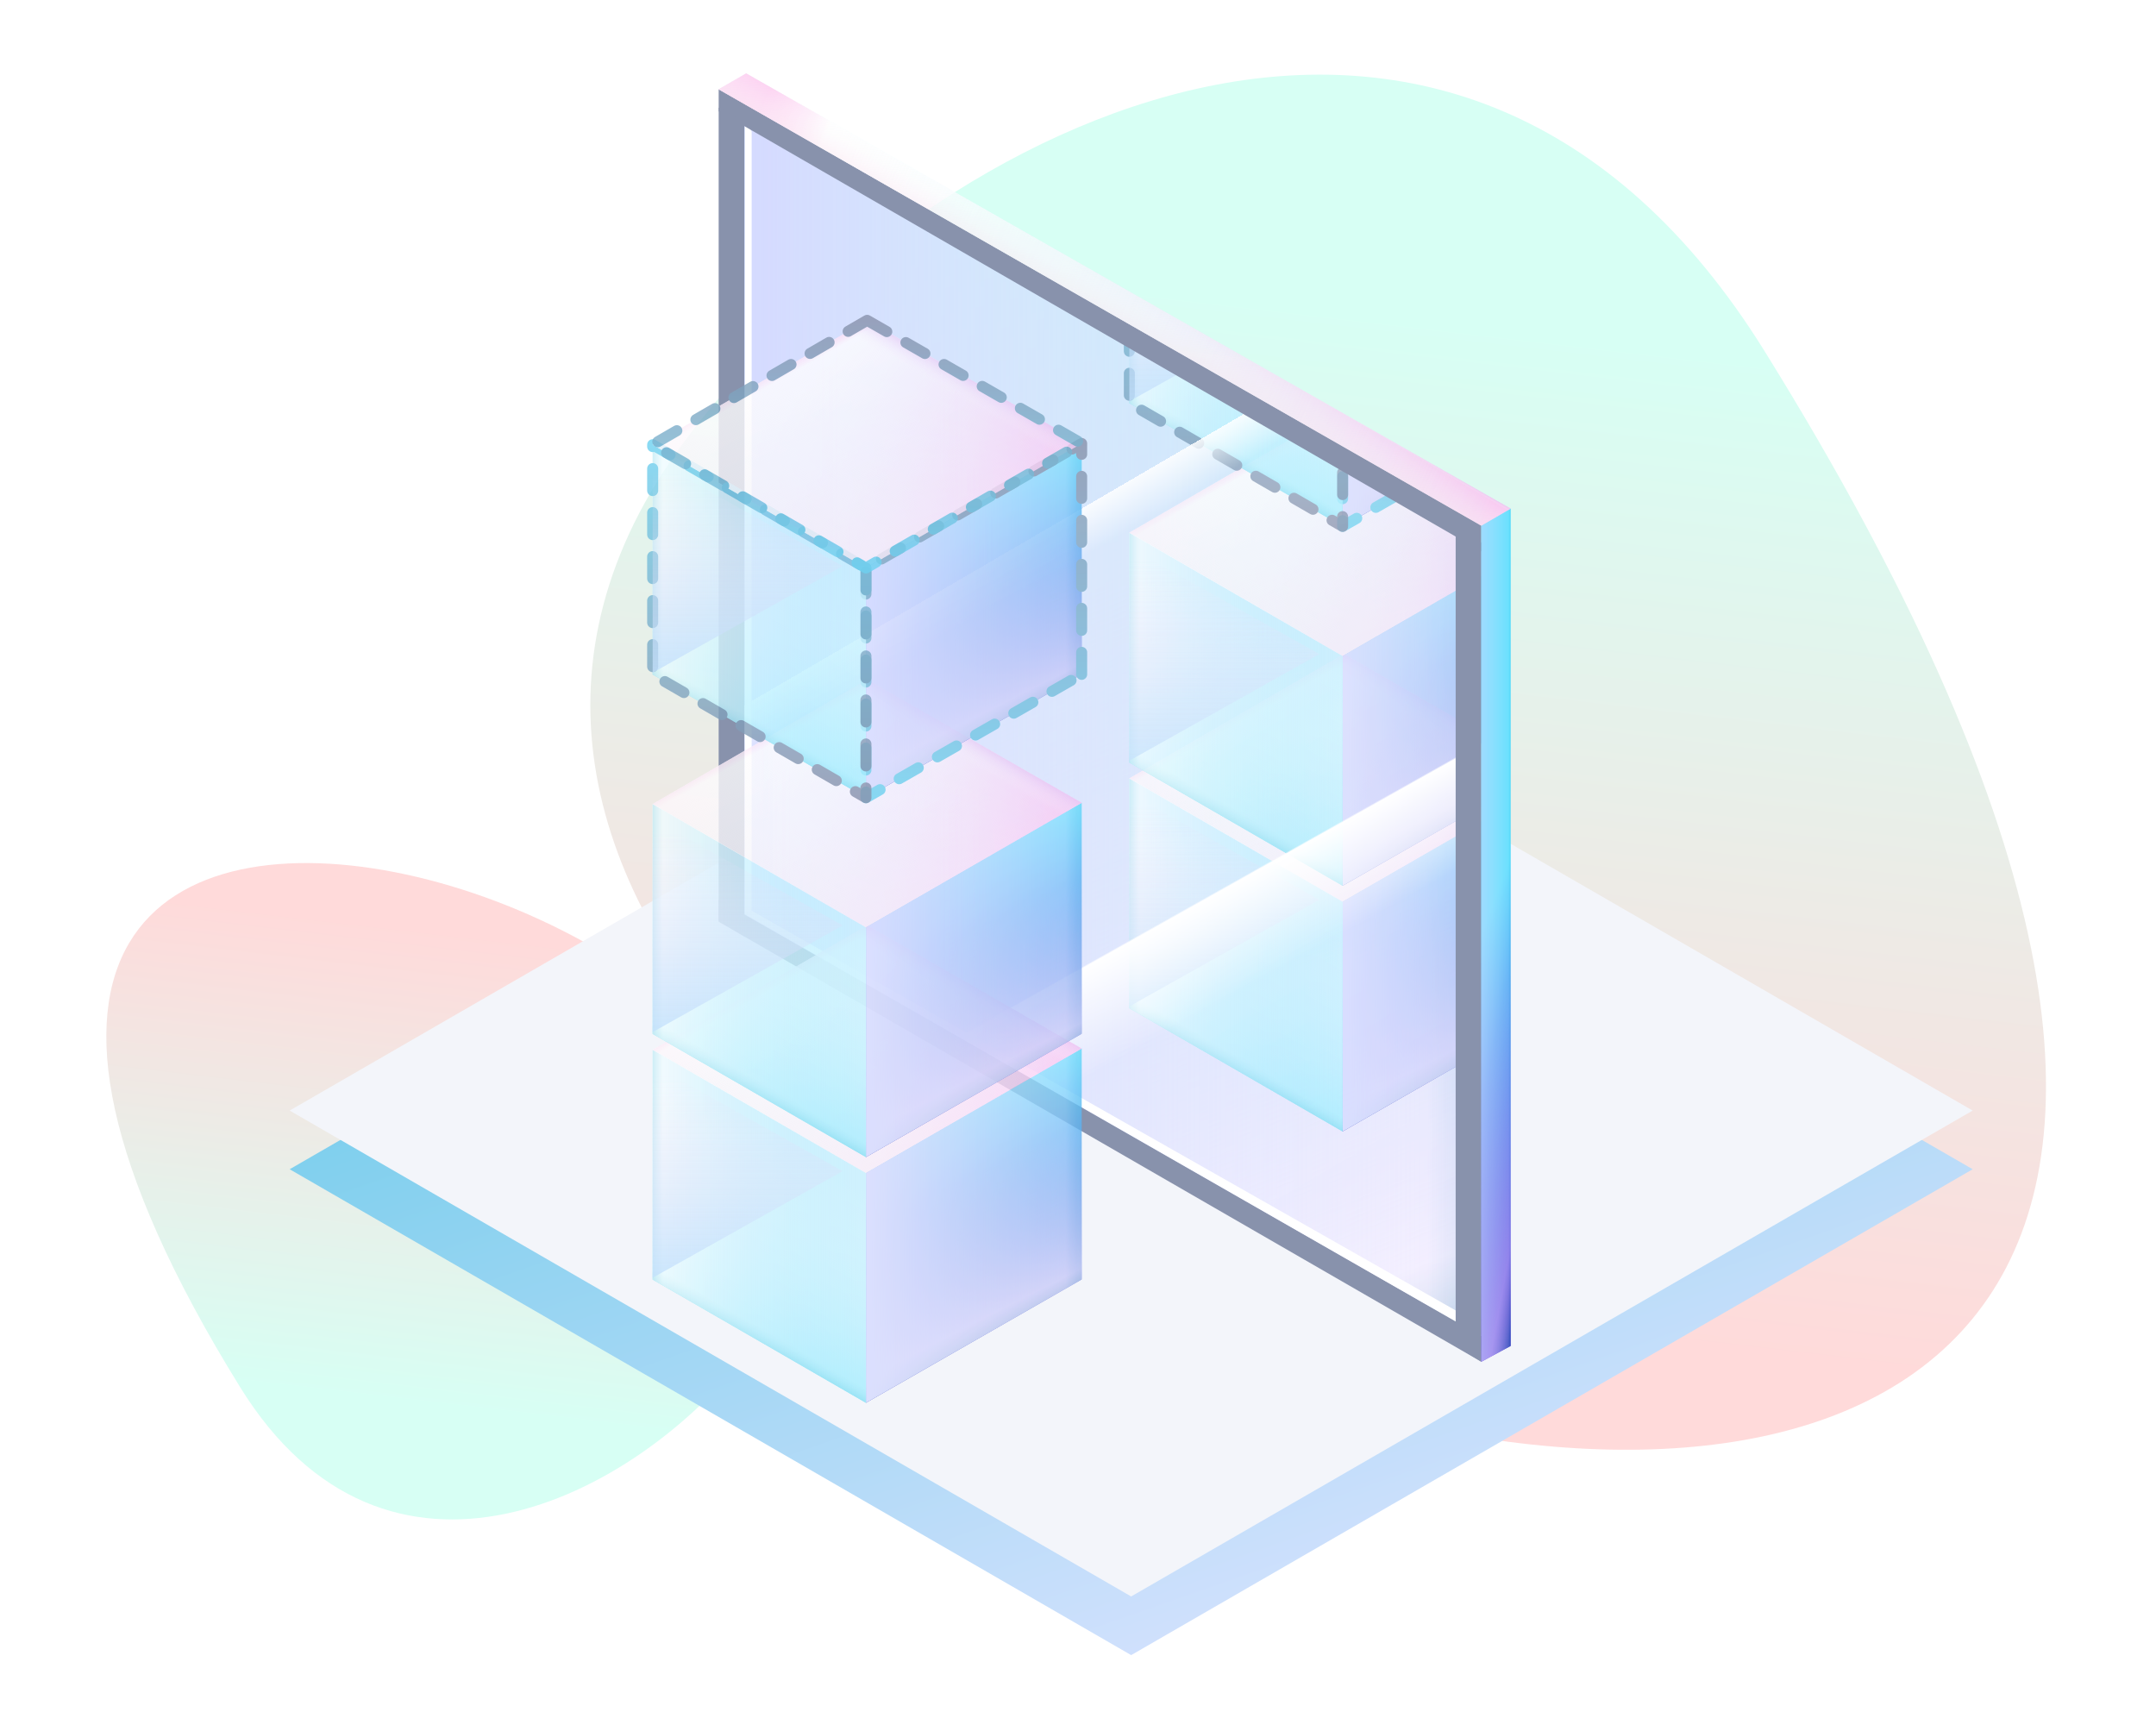 <svg width="588" height="472" viewBox="0 0 588 472" fill="none" xmlns="http://www.w3.org/2000/svg">
<rect width="588" height="472" fill="white"/>
<path d="M481.312 95.856C398.035 -38.326 256.215 30.154 188.653 117.725C5.872 354.637 801.054 611.056 481.312 95.856Z" fill="url(#paint0_linear_4563_108361)"/>
<path d="M65.509 378.316C105.154 442.366 172.671 409.678 204.835 367.877C291.852 254.791 -86.711 132.394 65.509 378.316Z" fill="url(#paint1_linear_4563_108361)"/>
<path d="M308.5 186.355L79 318.855L308.5 451.355L538 318.855L308.5 186.355Z" fill="url(#paint2_linear_4563_108361)"/>
<path d="M308.5 170.355L79 302.855L308.5 435.355L538 302.855L308.5 170.355Z" fill="#F3F5FA"/>
<path d="M404 368.354L203 251.779V32.355L404 148.355V368.354Z" fill="url(#paint3_linear_4563_108361)"/>
<path d="M404 368.354L203 251.779V32.355L404 148.355V368.354Z" fill="url(#paint4_linear_4563_108361)"/>
<path d="M404 368.354L203 251.779V32.355L404 148.355V368.354Z" fill="url(#paint5_linear_4563_108361)"/>
<path d="M404 368.354L203 251.779V32.355L404 148.355V368.354Z" fill="url(#paint6_linear_4563_108361)"/>
<mask id="mask0_4563_108361" style="mask-type:alpha" maskUnits="userSpaceOnUse" x="203" y="32" width="201" height="337">
<path d="M404 368.355L203 251.779V32.355L404 148.355V368.355Z" fill="url(#paint7_linear_4563_108361)"/>
<path d="M404 368.355L203 251.779V32.355L404 148.355V368.355Z" fill="url(#paint8_linear_4563_108361)"/>
<path d="M404 368.355L203 251.779V32.355L404 148.355V368.355Z" fill="url(#paint9_linear_4563_108361)"/>
<path d="M404 368.355L203 251.779V32.355L404 148.355V368.355Z" fill="url(#paint10_linear_4563_108361)"/>
<path d="M404 368.355L203 251.779V32.355L404 148.355V368.355Z" fill="url(#paint11_linear_4563_108361)"/>
</mask>
<g mask="url(#mask0_4563_108361)">
<g opacity="0.8">
<path d="M424.998 274.901V211.938L366.164 245.877L366.164 308.546L424.998 274.901Z" fill="url(#paint12_linear_4563_108361)"/>
<path d="M424.998 274.901V211.938L366.164 245.877L366.164 308.546L424.998 274.901Z" fill="url(#paint13_linear_4563_108361)"/>
<path d="M424.998 274.901V211.938L366.164 245.877L366.164 308.546L424.998 274.901Z" fill="url(#paint14_linear_4563_108361)"/>
</g>
<g opacity="0.8">
<path d="M366.166 245.877V308.546L308 274.941V212.272L366.166 245.877Z" fill="url(#paint15_linear_4563_108361)"/>
<path d="M366.166 245.877V308.546L308 274.941V212.272L366.166 245.877Z" fill="url(#paint16_linear_4563_108361)"/>
<path d="M366.166 245.877V308.546L308 274.941V212.272L366.166 245.877Z" fill="url(#paint17_linear_4563_108361)"/>
</g>
<path opacity="0.78" d="M359.814 245.366L308 274.449V216.283L359.814 245.366Z" fill="url(#paint18_linear_4563_108361)"/>
<g opacity="0.8">
<path d="M366.5 178.355L308 212.272L366.166 245.881L425 211.938L366.5 178.355Z" fill="url(#paint19_linear_4563_108361)"/>
<path d="M366.5 178.355L308 212.272L366.166 245.881L425 211.938L366.5 178.355Z" fill="url(#paint20_linear_4563_108361)"/>
<path d="M366.5 178.355L308 212.272L366.166 245.881L425 211.938L366.5 178.355Z" fill="url(#paint21_linear_4563_108361)"/>
</g>
<g opacity="0.8">
<path d="M424.998 207.901V144.938L366.164 178.877L366.164 241.546L424.998 207.901Z" fill="url(#paint22_linear_4563_108361)"/>
<path d="M424.998 207.901V144.938L366.164 178.877L366.164 241.546L424.998 207.901Z" fill="url(#paint23_linear_4563_108361)"/>
<path d="M424.998 207.901V144.938L366.164 178.877L366.164 241.546L424.998 207.901Z" fill="url(#paint24_linear_4563_108361)"/>
</g>
<g opacity="0.8">
<path d="M366.166 178.877V241.546L308 207.941V145.272L366.166 178.877Z" fill="url(#paint25_linear_4563_108361)"/>
<path d="M366.166 178.877V241.546L308 207.941V145.272L366.166 178.877Z" fill="url(#paint26_linear_4563_108361)"/>
<path d="M366.166 178.877V241.546L308 207.941V145.272L366.166 178.877Z" fill="url(#paint27_linear_4563_108361)"/>
</g>
<path opacity="0.78" d="M359.814 178.366L308 207.449V149.283L359.814 178.366Z" fill="url(#paint28_linear_4563_108361)"/>
<g opacity="0.8">
<path d="M366.5 111.355L308 145.272L366.166 178.881L425 144.938L366.5 111.355Z" fill="url(#paint29_linear_4563_108361)"/>
<path d="M366.5 111.355L308 145.272L366.166 178.881L425 144.938L366.5 111.355Z" fill="url(#paint30_linear_4563_108361)"/>
<path d="M366.5 111.355L308 145.272L366.166 178.881L425 144.938L366.5 111.355Z" fill="url(#paint31_linear_4563_108361)"/>
</g>
<g opacity="0.8">
<path d="M424.998 109.901V46.938L366.164 80.877L366.164 143.546L424.998 109.901Z" fill="url(#paint32_linear_4563_108361)"/>
<path d="M424.998 109.901V46.938L366.164 80.877L366.164 143.546L424.998 109.901Z" fill="url(#paint33_linear_4563_108361)"/>
<path d="M424.998 109.901V46.938L366.164 80.877L366.164 143.546L424.998 109.901Z" fill="url(#paint34_linear_4563_108361)"/>
<path d="M424.998 109.901V46.938L366.164 80.877L366.164 143.546L424.998 109.901Z" stroke="url(#paint35_linear_4563_108361)" stroke-width="3" stroke-linecap="round" stroke-linejoin="round" stroke-dasharray="6 6"/>
</g>
<g opacity="0.8">
<path d="M366.166 80.877V143.546L308 109.941V47.272L366.166 80.877Z" fill="url(#paint36_linear_4563_108361)"/>
<path d="M366.166 80.877V143.546L308 109.941V47.272L366.166 80.877Z" fill="url(#paint37_linear_4563_108361)"/>
<path d="M366.166 80.877V143.546L308 109.941V47.272L366.166 80.877Z" fill="url(#paint38_linear_4563_108361)"/>
<path d="M366.166 80.877V143.546L308 109.941V47.272L366.166 80.877Z" stroke="url(#paint39_linear_4563_108361)" stroke-width="3" stroke-linecap="round" stroke-linejoin="round" stroke-dasharray="6 6"/>
</g>
<path opacity="0.78" d="M359.814 80.366L308 109.449V51.283L359.814 80.366Z" fill="url(#paint40_linear_4563_108361)"/>
<g opacity="0.8">
<path d="M366.5 13.355L308 47.272L366.166 80.881L425 46.938L366.5 13.355Z" fill="url(#paint41_linear_4563_108361)"/>
<path d="M366.5 13.355L308 47.272L366.166 80.881L425 46.938L366.5 13.355Z" fill="url(#paint42_linear_4563_108361)"/>
<path d="M366.5 13.355L308 47.272L366.166 80.881L425 46.938L366.5 13.355Z" fill="url(#paint43_linear_4563_108361)"/>
<path d="M366.5 13.355L308 47.272L366.166 80.881L425 46.938L366.5 13.355Z" stroke="url(#paint44_linear_4563_108361)" stroke-width="3" stroke-linecap="round" stroke-linejoin="round" stroke-dasharray="6 6"/>
</g>
</g>
<path d="M404 368.355L203 251.779V32.355L404 148.355V368.355Z" fill="url(#paint45_linear_4563_108361)"/>
<path d="M404 368.355L203 251.779V32.355L404 148.355V368.355Z" fill="url(#paint46_linear_4563_108361)"/>
<path d="M203.148 32.855V249.29L205.001 248.356V35.855L203.148 32.855Z" fill="white"/>
<path d="M404 150.355L196 30.355V24.355L404 143.355V150.355Z" fill="#8892AC"/>
<path d="M404 371.355L196 251.355V245.355L404 364.355V371.355Z" fill="#8892AC"/>
<path d="M404.001 364.355L203.148 249.29L205.001 248.355L402.001 360.197L404.001 364.355Z" fill="white"/>
<path d="M397 143.355L404 147.955L404 371.355L397 367.042L397 143.355Z" fill="#8892AC"/>
<path d="M196 29.355L203 33.355V255.355L196 251.042L196 29.355Z" fill="#8892AC"/>
<path d="M404 143.355L412 138.68V367.043L404 371.355V143.355Z" fill="url(#paint47_linear_4563_108361)"/>
<path d="M404 143.355L412 138.68V367.043L404 371.355V143.355Z" fill="url(#paint48_linear_4563_108361)" fill-opacity="0.53"/>
<path d="M404 143.355L412 138.68V367.043L404 371.355V143.355Z" fill="url(#paint49_linear_4563_108361)" fill-opacity="0.62"/>
<g opacity="0.8">
<path d="M404 143.354L196 24.355L203.5 20L412 138.709L404 143.354Z" fill="url(#paint50_linear_4563_108361)"/>
<path d="M404 143.354L196 24.355L203.5 20L412 138.709L404 143.354Z" fill="url(#paint51_linear_4563_108361)"/>
<path d="M404 143.354L196 24.355L203.5 20L412 138.709L404 143.354Z" fill="url(#paint52_linear_4563_108361)"/>
</g>
<g opacity="0.8">
<path d="M294.998 348.901V285.938L236.164 319.877L236.164 382.546L294.998 348.901Z" fill="url(#paint53_linear_4563_108361)"/>
<path d="M294.998 348.901V285.938L236.164 319.877L236.164 382.546L294.998 348.901Z" fill="url(#paint54_linear_4563_108361)"/>
<path d="M294.998 348.901V285.938L236.164 319.877L236.164 382.546L294.998 348.901Z" fill="url(#paint55_linear_4563_108361)"/>
</g>
<g opacity="0.8">
<path d="M236.166 319.877V382.546L178 348.941V286.272L236.166 319.877Z" fill="url(#paint56_linear_4563_108361)"/>
<path d="M236.166 319.877V382.546L178 348.941V286.272L236.166 319.877Z" fill="url(#paint57_linear_4563_108361)"/>
<path d="M236.166 319.877V382.546L178 348.941V286.272L236.166 319.877Z" fill="url(#paint58_linear_4563_108361)"/>
</g>
<path opacity="0.78" d="M229.814 319.366L178 348.449V290.283L229.814 319.366Z" fill="url(#paint59_linear_4563_108361)"/>
<g opacity="0.8">
<path d="M236.5 252.355L178 286.272L236.166 319.881L295 285.938L236.5 252.355Z" fill="url(#paint60_linear_4563_108361)"/>
<path d="M236.5 252.355L178 286.272L236.166 319.881L295 285.938L236.5 252.355Z" fill="url(#paint61_linear_4563_108361)"/>
<path d="M236.5 252.355L178 286.272L236.166 319.881L295 285.938L236.5 252.355Z" fill="url(#paint62_linear_4563_108361)"/>
</g>
<g opacity="0.8">
<path d="M294.998 281.901V218.938L236.164 252.877L236.164 315.546L294.998 281.901Z" fill="url(#paint63_linear_4563_108361)"/>
<path d="M294.998 281.901V218.938L236.164 252.877L236.164 315.546L294.998 281.901Z" fill="url(#paint64_linear_4563_108361)"/>
<path d="M294.998 281.901V218.938L236.164 252.877L236.164 315.546L294.998 281.901Z" fill="url(#paint65_linear_4563_108361)"/>
</g>
<g opacity="0.8">
<path d="M236.166 252.877V315.546L178 281.941V219.272L236.166 252.877Z" fill="url(#paint66_linear_4563_108361)"/>
<path d="M236.166 252.877V315.546L178 281.941V219.272L236.166 252.877Z" fill="url(#paint67_linear_4563_108361)"/>
<path d="M236.166 252.877V315.546L178 281.941V219.272L236.166 252.877Z" fill="url(#paint68_linear_4563_108361)"/>
</g>
<path opacity="0.78" d="M229.814 252.366L178 281.449V223.283L229.814 252.366Z" fill="url(#paint69_linear_4563_108361)"/>
<g opacity="0.8">
<path d="M236.5 185.355L178 219.272L236.166 252.881L295 218.938L236.5 185.355Z" fill="url(#paint70_linear_4563_108361)"/>
<path d="M236.5 185.355L178 219.272L236.166 252.881L295 218.938L236.5 185.355Z" fill="url(#paint71_linear_4563_108361)"/>
<path d="M236.5 185.355L178 219.272L236.166 252.881L295 218.938L236.5 185.355Z" fill="url(#paint72_linear_4563_108361)"/>
</g>
<g opacity="0.8">
<path d="M294.998 183.901V120.938L236.164 154.877L236.164 217.546L294.998 183.901Z" fill="url(#paint73_linear_4563_108361)"/>
<path d="M294.998 183.901V120.938L236.164 154.877L236.164 217.546L294.998 183.901Z" fill="url(#paint74_linear_4563_108361)"/>
<path d="M294.998 183.901V120.938L236.164 154.877L236.164 217.546L294.998 183.901Z" fill="url(#paint75_linear_4563_108361)"/>
<path d="M294.998 183.901V120.938L236.164 154.877L236.164 217.546L294.998 183.901Z" stroke="url(#paint76_linear_4563_108361)" stroke-width="3" stroke-linecap="round" stroke-linejoin="round" stroke-dasharray="6 6"/>
</g>
<g opacity="0.8">
<path d="M236.166 154.877V217.546L178 183.941V121.272L236.166 154.877Z" fill="url(#paint77_linear_4563_108361)"/>
<path d="M236.166 154.877V217.546L178 183.941V121.272L236.166 154.877Z" fill="url(#paint78_linear_4563_108361)"/>
<path d="M236.166 154.877V217.546L178 183.941V121.272L236.166 154.877Z" fill="url(#paint79_linear_4563_108361)"/>
<path d="M236.166 154.877V217.546L178 183.941V121.272L236.166 154.877Z" stroke="url(#paint80_linear_4563_108361)" stroke-width="3" stroke-linecap="round" stroke-linejoin="round" stroke-dasharray="6 6"/>
</g>
<path opacity="0.78" d="M229.814 154.366L178 183.449V125.283L229.814 154.366Z" fill="url(#paint81_linear_4563_108361)"/>
<g opacity="0.8">
<path d="M236.5 87.355L178 121.272L236.166 154.881L295 120.938L236.5 87.355Z" fill="url(#paint82_linear_4563_108361)"/>
<path d="M236.5 87.355L178 121.272L236.166 154.881L295 120.938L236.5 87.355Z" fill="url(#paint83_linear_4563_108361)"/>
<path d="M236.5 87.355L178 121.272L236.166 154.881L295 120.938L236.5 87.355Z" fill="url(#paint84_linear_4563_108361)"/>
<path d="M236.5 87.355L178 121.272L236.166 154.881L295 120.938L236.5 87.355Z" stroke="url(#paint85_linear_4563_108361)" stroke-width="3" stroke-linecap="round" stroke-linejoin="round" stroke-dasharray="6 6"/>
</g>
<defs>
<linearGradient id="paint0_linear_4563_108361" x1="311.004" y1="68.087" x2="270.737" y2="411.964" gradientUnits="userSpaceOnUse">
<stop offset="0.026" stop-color="#D7FFF4"/>
<stop offset="0.812" stop-color="#FFDADA"/>
</linearGradient>
<linearGradient id="paint1_linear_4563_108361" x1="146.587" y1="391.571" x2="165.858" y2="227.439" gradientUnits="userSpaceOnUse">
<stop offset="0.026" stop-color="#D7FFF4"/>
<stop offset="0.812" stop-color="#FFDADA"/>
</linearGradient>
<linearGradient id="paint2_linear_4563_108361" x1="176.893" y1="-66.645" x2="363.552" y2="465.728" gradientUnits="userSpaceOnUse">
<stop stop-color="#00B4D5"/>
<stop offset="1" stop-color="#DCE3FF"/>
</linearGradient>
<linearGradient id="paint3_linear_4563_108361" x1="404" y1="33.434" x2="464.34" y2="295.601" gradientUnits="userSpaceOnUse">
<stop offset="0.002" stop-color="#DBF3F9"/>
<stop offset="1" stop-color="#997BF3"/>
</linearGradient>
<linearGradient id="paint4_linear_4563_108361" x1="404" y1="33.434" x2="464.34" y2="295.601" gradientUnits="userSpaceOnUse">
<stop offset="0.002" stop-color="#99E3F3"/>
<stop offset="1" stop-color="#CEBDFF"/>
</linearGradient>
<linearGradient id="paint5_linear_4563_108361" x1="363.119" y1="421.906" x2="262.029" y2="165.56" gradientUnits="userSpaceOnUse">
<stop stop-color="#077393" stop-opacity="0.86"/>
<stop offset="0.228" stop-color="white" stop-opacity="0.6"/>
<stop offset="1" stop-color="#8CE0F0" stop-opacity="0"/>
</linearGradient>
<linearGradient id="paint6_linear_4563_108361" x1="438.261" y1="35.592" x2="203" y2="35.592" gradientUnits="userSpaceOnUse">
<stop stop-color="#0081A7" stop-opacity="0"/>
<stop offset="0.209" stop-color="white" stop-opacity="0.38"/>
<stop offset="1" stop-color="#D5DAFF"/>
</linearGradient>
<linearGradient id="paint7_linear_4563_108361" x1="404" y1="33.434" x2="464.34" y2="295.601" gradientUnits="userSpaceOnUse">
<stop offset="0.002" stop-color="#F8FEFF"/>
<stop offset="1" stop-color="#D6C8FF"/>
</linearGradient>
<linearGradient id="paint8_linear_4563_108361" x1="404" y1="33.434" x2="464.34" y2="295.601" gradientUnits="userSpaceOnUse">
<stop offset="0.002" stop-color="#F8FEFF"/>
<stop offset="1" stop-color="#D6C8FF"/>
</linearGradient>
<linearGradient id="paint9_linear_4563_108361" x1="363.119" y1="421.906" x2="262.029" y2="165.56" gradientUnits="userSpaceOnUse">
<stop stop-color="#077393" stop-opacity="0.86"/>
<stop offset="0.228" stop-color="white" stop-opacity="0.6"/>
<stop offset="1" stop-color="#8CE0F0" stop-opacity="0"/>
</linearGradient>
<linearGradient id="paint10_linear_4563_108361" x1="438.261" y1="35.592" x2="203" y2="35.592" gradientUnits="userSpaceOnUse">
<stop stop-color="#0081A7" stop-opacity="0"/>
<stop offset="0.209" stop-color="white" stop-opacity="0.38"/>
<stop offset="1" stop-color="#D5DAFF"/>
</linearGradient>
<linearGradient id="paint11_linear_4563_108361" x1="357" y1="56.355" x2="303.5" y2="368.355" gradientUnits="userSpaceOnUse">
<stop/>
<stop offset="0.266" stop-color="white" stop-opacity="0.734"/>
<stop offset="1" stop-opacity="0"/>
</linearGradient>
<linearGradient id="paint12_linear_4563_108361" x1="424.998" y1="212.272" x2="444.666" y2="293.006" gradientUnits="userSpaceOnUse">
<stop offset="0.002" stop-color="#44DCFE"/>
<stop offset="1" stop-color="#3500D5"/>
</linearGradient>
<linearGradient id="paint13_linear_4563_108361" x1="399.258" y1="296.846" x2="378.198" y2="255.395" gradientUnits="userSpaceOnUse">
<stop stop-color="#077393" stop-opacity="0.86"/>
<stop offset="0.228" stop-color="white" stop-opacity="0.6"/>
<stop offset="1" stop-color="#8CE0F0" stop-opacity="0"/>
</linearGradient>
<linearGradient id="paint14_linear_4563_108361" x1="435.027" y1="212.941" x2="366.164" y2="212.941" gradientUnits="userSpaceOnUse">
<stop stop-color="#0081A7" stop-opacity="0"/>
<stop offset="0.209" stop-color="#EAEDFF" stop-opacity="0.38"/>
<stop offset="1" stop-color="#D5DAFF"/>
</linearGradient>
<linearGradient id="paint15_linear_4563_108361" x1="308" y1="215.949" x2="302.694" y2="309.717" gradientUnits="userSpaceOnUse">
<stop offset="0.002" stop-color="white"/>
<stop offset="1" stop-color="#5DE5FE"/>
</linearGradient>
<linearGradient id="paint16_linear_4563_108361" x1="343.1" y1="297.849" x2="369.174" y2="252.721" gradientUnits="userSpaceOnUse">
<stop stop-color="#57CEE4"/>
<stop offset="0.109" stop-color="white" stop-opacity="0.519"/>
<stop offset="1" stop-color="#DEF7FF"/>
</linearGradient>
<linearGradient id="paint17_linear_4563_108361" x1="305.326" y1="262.749" x2="368.506" y2="262.749" gradientUnits="userSpaceOnUse">
<stop stop-color="#7BD4E6"/>
<stop offset="0.088" stop-color="white" stop-opacity="0.51"/>
<stop offset="1" stop-color="#32C8FC" stop-opacity="0.13"/>
</linearGradient>
<linearGradient id="paint18_linear_4563_108361" x1="333.907" y1="216.283" x2="333.907" y2="274.449" gradientUnits="userSpaceOnUse">
<stop offset="0.05" stop-color="#F0DFF8" stop-opacity="0"/>
<stop offset="1" stop-color="#C2E0FC"/>
</linearGradient>
<linearGradient id="paint19_linear_4563_108361" x1="308" y1="212.118" x2="423.233" y2="197.848" gradientUnits="userSpaceOnUse">
<stop offset="0.198" stop-color="#F2FDFF"/>
<stop offset="1" stop-color="#FFBFF1"/>
</linearGradient>
<linearGradient id="paint20_linear_4563_108361" x1="335.411" y1="191.726" x2="371.849" y2="256.244" gradientUnits="userSpaceOnUse">
<stop stop-color="#FEAFE7" stop-opacity="0.76"/>
<stop offset="0.083" stop-color="white" stop-opacity="0.917"/>
<stop offset="1" stop-color="#E2F7FB" stop-opacity="0"/>
</linearGradient>
<linearGradient id="paint21_linear_4563_108361" x1="401.6" y1="191.392" x2="338.42" y2="303.378" gradientUnits="userSpaceOnUse">
<stop stop-color="#BB66E1"/>
<stop offset="0.094" stop-color="white" stop-opacity="0"/>
<stop offset="0.969" stop-color="#F8DBEC"/>
</linearGradient>
<linearGradient id="paint22_linear_4563_108361" x1="424.998" y1="145.272" x2="444.666" y2="226.006" gradientUnits="userSpaceOnUse">
<stop offset="0.002" stop-color="#44DCFE"/>
<stop offset="1" stop-color="#3500D5"/>
</linearGradient>
<linearGradient id="paint23_linear_4563_108361" x1="399.258" y1="229.846" x2="378.198" y2="188.395" gradientUnits="userSpaceOnUse">
<stop stop-color="#077393" stop-opacity="0.86"/>
<stop offset="0.228" stop-color="white" stop-opacity="0.6"/>
<stop offset="1" stop-color="#8CE0F0" stop-opacity="0"/>
</linearGradient>
<linearGradient id="paint24_linear_4563_108361" x1="435.027" y1="145.941" x2="366.164" y2="145.941" gradientUnits="userSpaceOnUse">
<stop stop-color="#0081A7" stop-opacity="0"/>
<stop offset="0.209" stop-color="#EAEDFF" stop-opacity="0.38"/>
<stop offset="1" stop-color="#D5DAFF"/>
</linearGradient>
<linearGradient id="paint25_linear_4563_108361" x1="308" y1="148.949" x2="302.694" y2="242.717" gradientUnits="userSpaceOnUse">
<stop offset="0.002" stop-color="white"/>
<stop offset="1" stop-color="#5DE5FE"/>
</linearGradient>
<linearGradient id="paint26_linear_4563_108361" x1="343.1" y1="230.849" x2="369.174" y2="185.721" gradientUnits="userSpaceOnUse">
<stop stop-color="#57CEE4"/>
<stop offset="0.109" stop-color="white" stop-opacity="0.519"/>
<stop offset="1" stop-color="#DEF7FF"/>
</linearGradient>
<linearGradient id="paint27_linear_4563_108361" x1="305.326" y1="195.749" x2="368.506" y2="195.749" gradientUnits="userSpaceOnUse">
<stop stop-color="#7BD4E6"/>
<stop offset="0.088" stop-color="white" stop-opacity="0.51"/>
<stop offset="1" stop-color="#32C8FC" stop-opacity="0.13"/>
</linearGradient>
<linearGradient id="paint28_linear_4563_108361" x1="333.907" y1="149.283" x2="333.907" y2="207.449" gradientUnits="userSpaceOnUse">
<stop offset="0.05" stop-color="#F0DFF8" stop-opacity="0"/>
<stop offset="1" stop-color="#C2E0FC"/>
</linearGradient>
<linearGradient id="paint29_linear_4563_108361" x1="308" y1="145.118" x2="423.233" y2="130.848" gradientUnits="userSpaceOnUse">
<stop offset="0.198" stop-color="#F2FDFF"/>
<stop offset="1" stop-color="#FFBFF1"/>
</linearGradient>
<linearGradient id="paint30_linear_4563_108361" x1="335.411" y1="124.726" x2="371.849" y2="189.244" gradientUnits="userSpaceOnUse">
<stop stop-color="#FEAFE7" stop-opacity="0.76"/>
<stop offset="0.083" stop-color="white" stop-opacity="0.917"/>
<stop offset="1" stop-color="#E2F7FB" stop-opacity="0"/>
</linearGradient>
<linearGradient id="paint31_linear_4563_108361" x1="401.6" y1="124.392" x2="338.42" y2="236.378" gradientUnits="userSpaceOnUse">
<stop stop-color="#BB66E1"/>
<stop offset="0.094" stop-color="white" stop-opacity="0"/>
<stop offset="0.969" stop-color="#F8DBEC"/>
</linearGradient>
<linearGradient id="paint32_linear_4563_108361" x1="424.998" y1="47.272" x2="444.666" y2="128.006" gradientUnits="userSpaceOnUse">
<stop offset="0.002" stop-color="#44DCFE"/>
<stop offset="1" stop-color="#3500D5"/>
</linearGradient>
<linearGradient id="paint33_linear_4563_108361" x1="399.258" y1="131.846" x2="378.198" y2="90.395" gradientUnits="userSpaceOnUse">
<stop stop-color="#077393" stop-opacity="0.86"/>
<stop offset="0.228" stop-color="white" stop-opacity="0.6"/>
<stop offset="1" stop-color="#8CE0F0" stop-opacity="0"/>
</linearGradient>
<linearGradient id="paint34_linear_4563_108361" x1="435.027" y1="47.941" x2="366.164" y2="47.941" gradientUnits="userSpaceOnUse">
<stop stop-color="#0081A7" stop-opacity="0"/>
<stop offset="0.209" stop-color="#EAEDFF" stop-opacity="0.38"/>
<stop offset="1" stop-color="#D5DAFF"/>
</linearGradient>
<linearGradient id="paint35_linear_4563_108361" x1="395.581" y1="46.938" x2="395.581" y2="143.546" gradientUnits="userSpaceOnUse">
<stop stop-color="#8791AB"/>
<stop offset="1" stop-color="#6DD1F0"/>
</linearGradient>
<linearGradient id="paint36_linear_4563_108361" x1="308" y1="50.949" x2="302.694" y2="144.717" gradientUnits="userSpaceOnUse">
<stop offset="0.002" stop-color="white"/>
<stop offset="1" stop-color="#5DE5FE"/>
</linearGradient>
<linearGradient id="paint37_linear_4563_108361" x1="343.1" y1="132.849" x2="369.174" y2="87.721" gradientUnits="userSpaceOnUse">
<stop stop-color="#57CEE4"/>
<stop offset="0.109" stop-color="white" stop-opacity="0.519"/>
<stop offset="1" stop-color="#DEF7FF"/>
</linearGradient>
<linearGradient id="paint38_linear_4563_108361" x1="305.326" y1="97.749" x2="368.506" y2="97.749" gradientUnits="userSpaceOnUse">
<stop stop-color="#7BD4E6"/>
<stop offset="0.088" stop-color="white" stop-opacity="0.51"/>
<stop offset="1" stop-color="#32C8FC" stop-opacity="0.13"/>
</linearGradient>
<linearGradient id="paint39_linear_4563_108361" x1="337.083" y1="143.546" x2="337.083" y2="47.272" gradientUnits="userSpaceOnUse">
<stop stop-color="#8791AB"/>
<stop offset="1" stop-color="#6DD1F0"/>
</linearGradient>
<linearGradient id="paint40_linear_4563_108361" x1="333.907" y1="51.283" x2="333.907" y2="109.449" gradientUnits="userSpaceOnUse">
<stop offset="0.05" stop-color="#F0DFF8" stop-opacity="0"/>
<stop offset="1" stop-color="#C2E0FC"/>
</linearGradient>
<linearGradient id="paint41_linear_4563_108361" x1="308" y1="47.118" x2="423.233" y2="32.848" gradientUnits="userSpaceOnUse">
<stop offset="0.198" stop-color="#F2FDFF"/>
<stop offset="1" stop-color="#FFBFF1"/>
</linearGradient>
<linearGradient id="paint42_linear_4563_108361" x1="335.411" y1="26.726" x2="371.849" y2="91.243" gradientUnits="userSpaceOnUse">
<stop stop-color="#FEAFE7" stop-opacity="0.76"/>
<stop offset="0.083" stop-color="white" stop-opacity="0.917"/>
<stop offset="1" stop-color="#E2F7FB" stop-opacity="0"/>
</linearGradient>
<linearGradient id="paint43_linear_4563_108361" x1="401.6" y1="26.392" x2="338.42" y2="138.378" gradientUnits="userSpaceOnUse">
<stop stop-color="#BB66E1"/>
<stop offset="0.094" stop-color="white" stop-opacity="0"/>
<stop offset="0.969" stop-color="#F8DBEC"/>
</linearGradient>
<linearGradient id="paint44_linear_4563_108361" x1="366.5" y1="13.355" x2="366.5" y2="80.881" gradientUnits="userSpaceOnUse">
<stop stop-color="#8791AB"/>
<stop offset="1" stop-color="#6DD1F0"/>
</linearGradient>
<linearGradient id="paint45_linear_4563_108361" x1="190" y1="-42.145" x2="421.5" y2="354.855" gradientUnits="userSpaceOnUse">
<stop offset="0.455" stop-color="white" stop-opacity="0"/>
<stop offset="0.455" stop-color="white" stop-opacity="0.86"/>
<stop offset="0.48" stop-color="white" stop-opacity="0.1"/>
<stop offset="1" stop-color="white" stop-opacity="0"/>
</linearGradient>
<linearGradient id="paint46_linear_4563_108361" x1="168" y1="36.855" x2="384.5" y2="422.355" gradientUnits="userSpaceOnUse">
<stop offset="0.588" stop-color="white" stop-opacity="0"/>
<stop offset="0.589" stop-color="white"/>
<stop offset="0.649" stop-color="white" stop-opacity="0"/>
</linearGradient>
<linearGradient id="paint47_linear_4563_108361" x1="412" y1="233.833" x2="453.414" y2="250.015" gradientUnits="userSpaceOnUse">
<stop offset="0.002" stop-color="#44DCFE"/>
<stop offset="1" stop-color="#3500D5"/>
</linearGradient>
<linearGradient id="paint48_linear_4563_108361" x1="409.846" y1="374.805" x2="391.749" y2="371.501" gradientUnits="userSpaceOnUse">
<stop stop-color="#077393" stop-opacity="0.86"/>
<stop offset="0.228" stop-color="white" stop-opacity="0.6"/>
<stop offset="1" stop-color="#8CE0F0" stop-opacity="0"/>
</linearGradient>
<linearGradient id="paint49_linear_4563_108361" x1="413.364" y1="234.788" x2="404" y2="234.788" gradientUnits="userSpaceOnUse">
<stop stop-color="#0081A7" stop-opacity="0"/>
<stop offset="0.209" stop-color="#EAEDFF" stop-opacity="0.38"/>
<stop offset="1" stop-color="#D5DAFF"/>
</linearGradient>
<linearGradient id="paint50_linear_4563_108361" x1="208" y1="27.855" x2="422.183" y2="113.343" gradientUnits="userSpaceOnUse">
<stop offset="0.198" stop-color="#F2FDFF"/>
<stop offset="1" stop-color="#FFBFF1"/>
</linearGradient>
<linearGradient id="paint51_linear_4563_108361" x1="201" y1="44.855" x2="408.279" y2="137.84" gradientUnits="userSpaceOnUse">
<stop stop-color="#FEAFE7" stop-opacity="0.76"/>
<stop offset="0.083" stop-color="white" stop-opacity="0.917"/>
<stop offset="1" stop-color="#E2F7FB" stop-opacity="0"/>
</linearGradient>
<linearGradient id="paint52_linear_4563_108361" x1="409" y1="136.092" x2="400.413" y2="150.732" gradientUnits="userSpaceOnUse">
<stop stop-color="#BB66E1"/>
<stop offset="0.094" stop-color="white" stop-opacity="0"/>
<stop offset="0.969" stop-color="#F8DBEC"/>
</linearGradient>
<linearGradient id="paint53_linear_4563_108361" x1="294.998" y1="286.272" x2="314.666" y2="367.006" gradientUnits="userSpaceOnUse">
<stop offset="0.002" stop-color="#44DCFE"/>
<stop offset="1" stop-color="#3500D5"/>
</linearGradient>
<linearGradient id="paint54_linear_4563_108361" x1="269.258" y1="370.846" x2="248.198" y2="329.395" gradientUnits="userSpaceOnUse">
<stop stop-color="#077393" stop-opacity="0.86"/>
<stop offset="0.228" stop-color="white" stop-opacity="0.6"/>
<stop offset="1" stop-color="#8CE0F0" stop-opacity="0"/>
</linearGradient>
<linearGradient id="paint55_linear_4563_108361" x1="305.027" y1="286.941" x2="236.164" y2="286.941" gradientUnits="userSpaceOnUse">
<stop stop-color="#0081A7" stop-opacity="0"/>
<stop offset="0.209" stop-color="#EAEDFF" stop-opacity="0.38"/>
<stop offset="1" stop-color="#D5DAFF"/>
</linearGradient>
<linearGradient id="paint56_linear_4563_108361" x1="178" y1="289.949" x2="172.694" y2="383.717" gradientUnits="userSpaceOnUse">
<stop offset="0.002" stop-color="white"/>
<stop offset="1" stop-color="#5DE5FE"/>
</linearGradient>
<linearGradient id="paint57_linear_4563_108361" x1="213.1" y1="371.849" x2="239.174" y2="326.721" gradientUnits="userSpaceOnUse">
<stop stop-color="#57CEE4"/>
<stop offset="0.109" stop-color="white" stop-opacity="0.519"/>
<stop offset="1" stop-color="#DEF7FF"/>
</linearGradient>
<linearGradient id="paint58_linear_4563_108361" x1="175.326" y1="336.749" x2="238.506" y2="336.749" gradientUnits="userSpaceOnUse">
<stop stop-color="#7BD4E6"/>
<stop offset="0.088" stop-color="white" stop-opacity="0.51"/>
<stop offset="1" stop-color="#32C8FC" stop-opacity="0.13"/>
</linearGradient>
<linearGradient id="paint59_linear_4563_108361" x1="203.907" y1="290.283" x2="203.907" y2="348.449" gradientUnits="userSpaceOnUse">
<stop offset="0.05" stop-color="#F0DFF8" stop-opacity="0"/>
<stop offset="1" stop-color="#C2E0FC"/>
</linearGradient>
<linearGradient id="paint60_linear_4563_108361" x1="178" y1="286.118" x2="293.233" y2="271.848" gradientUnits="userSpaceOnUse">
<stop offset="0.198" stop-color="#F2FDFF"/>
<stop offset="1" stop-color="#FFBFF1"/>
</linearGradient>
<linearGradient id="paint61_linear_4563_108361" x1="205.411" y1="265.726" x2="241.849" y2="330.244" gradientUnits="userSpaceOnUse">
<stop stop-color="#FEAFE7" stop-opacity="0.76"/>
<stop offset="0.083" stop-color="white" stop-opacity="0.917"/>
<stop offset="1" stop-color="#E2F7FB" stop-opacity="0"/>
</linearGradient>
<linearGradient id="paint62_linear_4563_108361" x1="271.6" y1="265.392" x2="208.42" y2="377.378" gradientUnits="userSpaceOnUse">
<stop stop-color="#BB66E1"/>
<stop offset="0.094" stop-color="white" stop-opacity="0"/>
<stop offset="0.969" stop-color="#F8DBEC"/>
</linearGradient>
<linearGradient id="paint63_linear_4563_108361" x1="294.998" y1="219.272" x2="314.666" y2="300.006" gradientUnits="userSpaceOnUse">
<stop offset="0.002" stop-color="#44DCFE"/>
<stop offset="1" stop-color="#3500D5"/>
</linearGradient>
<linearGradient id="paint64_linear_4563_108361" x1="269.258" y1="303.846" x2="248.198" y2="262.395" gradientUnits="userSpaceOnUse">
<stop stop-color="#077393" stop-opacity="0.86"/>
<stop offset="0.228" stop-color="white" stop-opacity="0.6"/>
<stop offset="1" stop-color="#8CE0F0" stop-opacity="0"/>
</linearGradient>
<linearGradient id="paint65_linear_4563_108361" x1="305.027" y1="219.941" x2="236.164" y2="219.941" gradientUnits="userSpaceOnUse">
<stop stop-color="#0081A7" stop-opacity="0"/>
<stop offset="0.209" stop-color="#EAEDFF" stop-opacity="0.38"/>
<stop offset="1" stop-color="#D5DAFF"/>
</linearGradient>
<linearGradient id="paint66_linear_4563_108361" x1="178" y1="222.949" x2="172.694" y2="316.717" gradientUnits="userSpaceOnUse">
<stop offset="0.002" stop-color="white"/>
<stop offset="1" stop-color="#5DE5FE"/>
</linearGradient>
<linearGradient id="paint67_linear_4563_108361" x1="213.1" y1="304.849" x2="239.174" y2="259.721" gradientUnits="userSpaceOnUse">
<stop stop-color="#57CEE4"/>
<stop offset="0.109" stop-color="white" stop-opacity="0.519"/>
<stop offset="1" stop-color="#DEF7FF"/>
</linearGradient>
<linearGradient id="paint68_linear_4563_108361" x1="175.326" y1="269.749" x2="238.506" y2="269.749" gradientUnits="userSpaceOnUse">
<stop stop-color="#7BD4E6"/>
<stop offset="0.088" stop-color="white" stop-opacity="0.51"/>
<stop offset="1" stop-color="#32C8FC" stop-opacity="0.13"/>
</linearGradient>
<linearGradient id="paint69_linear_4563_108361" x1="203.907" y1="223.283" x2="203.907" y2="281.449" gradientUnits="userSpaceOnUse">
<stop offset="0.05" stop-color="#F0DFF8" stop-opacity="0"/>
<stop offset="1" stop-color="#C2E0FC"/>
</linearGradient>
<linearGradient id="paint70_linear_4563_108361" x1="178" y1="219.118" x2="293.233" y2="204.848" gradientUnits="userSpaceOnUse">
<stop offset="0.198" stop-color="#F2FDFF"/>
<stop offset="1" stop-color="#FFBFF1"/>
</linearGradient>
<linearGradient id="paint71_linear_4563_108361" x1="205.411" y1="198.726" x2="241.849" y2="263.244" gradientUnits="userSpaceOnUse">
<stop stop-color="#FEAFE7" stop-opacity="0.76"/>
<stop offset="0.083" stop-color="white" stop-opacity="0.917"/>
<stop offset="1" stop-color="#E2F7FB" stop-opacity="0"/>
</linearGradient>
<linearGradient id="paint72_linear_4563_108361" x1="271.6" y1="198.392" x2="208.42" y2="310.378" gradientUnits="userSpaceOnUse">
<stop stop-color="#BB66E1"/>
<stop offset="0.094" stop-color="white" stop-opacity="0"/>
<stop offset="0.969" stop-color="#F8DBEC"/>
</linearGradient>
<linearGradient id="paint73_linear_4563_108361" x1="294.998" y1="121.272" x2="314.666" y2="202.006" gradientUnits="userSpaceOnUse">
<stop offset="0.002" stop-color="#44DCFE"/>
<stop offset="1" stop-color="#3500D5"/>
</linearGradient>
<linearGradient id="paint74_linear_4563_108361" x1="269.258" y1="205.846" x2="248.198" y2="164.395" gradientUnits="userSpaceOnUse">
<stop stop-color="#077393" stop-opacity="0.86"/>
<stop offset="0.228" stop-color="white" stop-opacity="0.6"/>
<stop offset="1" stop-color="#8CE0F0" stop-opacity="0"/>
</linearGradient>
<linearGradient id="paint75_linear_4563_108361" x1="305.027" y1="121.941" x2="236.164" y2="121.941" gradientUnits="userSpaceOnUse">
<stop stop-color="#0081A7" stop-opacity="0"/>
<stop offset="0.209" stop-color="#EAEDFF" stop-opacity="0.38"/>
<stop offset="1" stop-color="#D5DAFF"/>
</linearGradient>
<linearGradient id="paint76_linear_4563_108361" x1="265.581" y1="120.938" x2="265.581" y2="217.546" gradientUnits="userSpaceOnUse">
<stop stop-color="#8791AB"/>
<stop offset="1" stop-color="#6DD1F0"/>
</linearGradient>
<linearGradient id="paint77_linear_4563_108361" x1="178" y1="124.949" x2="172.694" y2="218.717" gradientUnits="userSpaceOnUse">
<stop offset="0.002" stop-color="white"/>
<stop offset="1" stop-color="#5DE5FE"/>
</linearGradient>
<linearGradient id="paint78_linear_4563_108361" x1="213.1" y1="206.849" x2="239.174" y2="161.721" gradientUnits="userSpaceOnUse">
<stop stop-color="#57CEE4"/>
<stop offset="0.109" stop-color="white" stop-opacity="0.519"/>
<stop offset="1" stop-color="#DEF7FF"/>
</linearGradient>
<linearGradient id="paint79_linear_4563_108361" x1="175.326" y1="171.749" x2="238.506" y2="171.749" gradientUnits="userSpaceOnUse">
<stop stop-color="#7BD4E6"/>
<stop offset="0.088" stop-color="white" stop-opacity="0.51"/>
<stop offset="1" stop-color="#32C8FC" stop-opacity="0.13"/>
</linearGradient>
<linearGradient id="paint80_linear_4563_108361" x1="207.083" y1="217.546" x2="207.083" y2="121.272" gradientUnits="userSpaceOnUse">
<stop stop-color="#8791AB"/>
<stop offset="1" stop-color="#6DD1F0"/>
</linearGradient>
<linearGradient id="paint81_linear_4563_108361" x1="203.907" y1="125.283" x2="203.907" y2="183.449" gradientUnits="userSpaceOnUse">
<stop offset="0.05" stop-color="#F0DFF8" stop-opacity="0"/>
<stop offset="1" stop-color="#C2E0FC"/>
</linearGradient>
<linearGradient id="paint82_linear_4563_108361" x1="178" y1="121.118" x2="293.233" y2="106.848" gradientUnits="userSpaceOnUse">
<stop offset="0.198" stop-color="#F2FDFF"/>
<stop offset="1" stop-color="#FFBFF1"/>
</linearGradient>
<linearGradient id="paint83_linear_4563_108361" x1="205.411" y1="100.726" x2="241.849" y2="165.244" gradientUnits="userSpaceOnUse">
<stop stop-color="#FEAFE7" stop-opacity="0.76"/>
<stop offset="0.083" stop-color="white" stop-opacity="0.917"/>
<stop offset="1" stop-color="#E2F7FB" stop-opacity="0"/>
</linearGradient>
<linearGradient id="paint84_linear_4563_108361" x1="271.6" y1="100.392" x2="208.42" y2="212.378" gradientUnits="userSpaceOnUse">
<stop stop-color="#BB66E1"/>
<stop offset="0.094" stop-color="white" stop-opacity="0"/>
<stop offset="0.969" stop-color="#F8DBEC"/>
</linearGradient>
<linearGradient id="paint85_linear_4563_108361" x1="236.5" y1="87.355" x2="236.5" y2="154.881" gradientUnits="userSpaceOnUse">
<stop stop-color="#8791AB"/>
<stop offset="1" stop-color="#6DD1F0"/>
</linearGradient>
</defs>
</svg>
